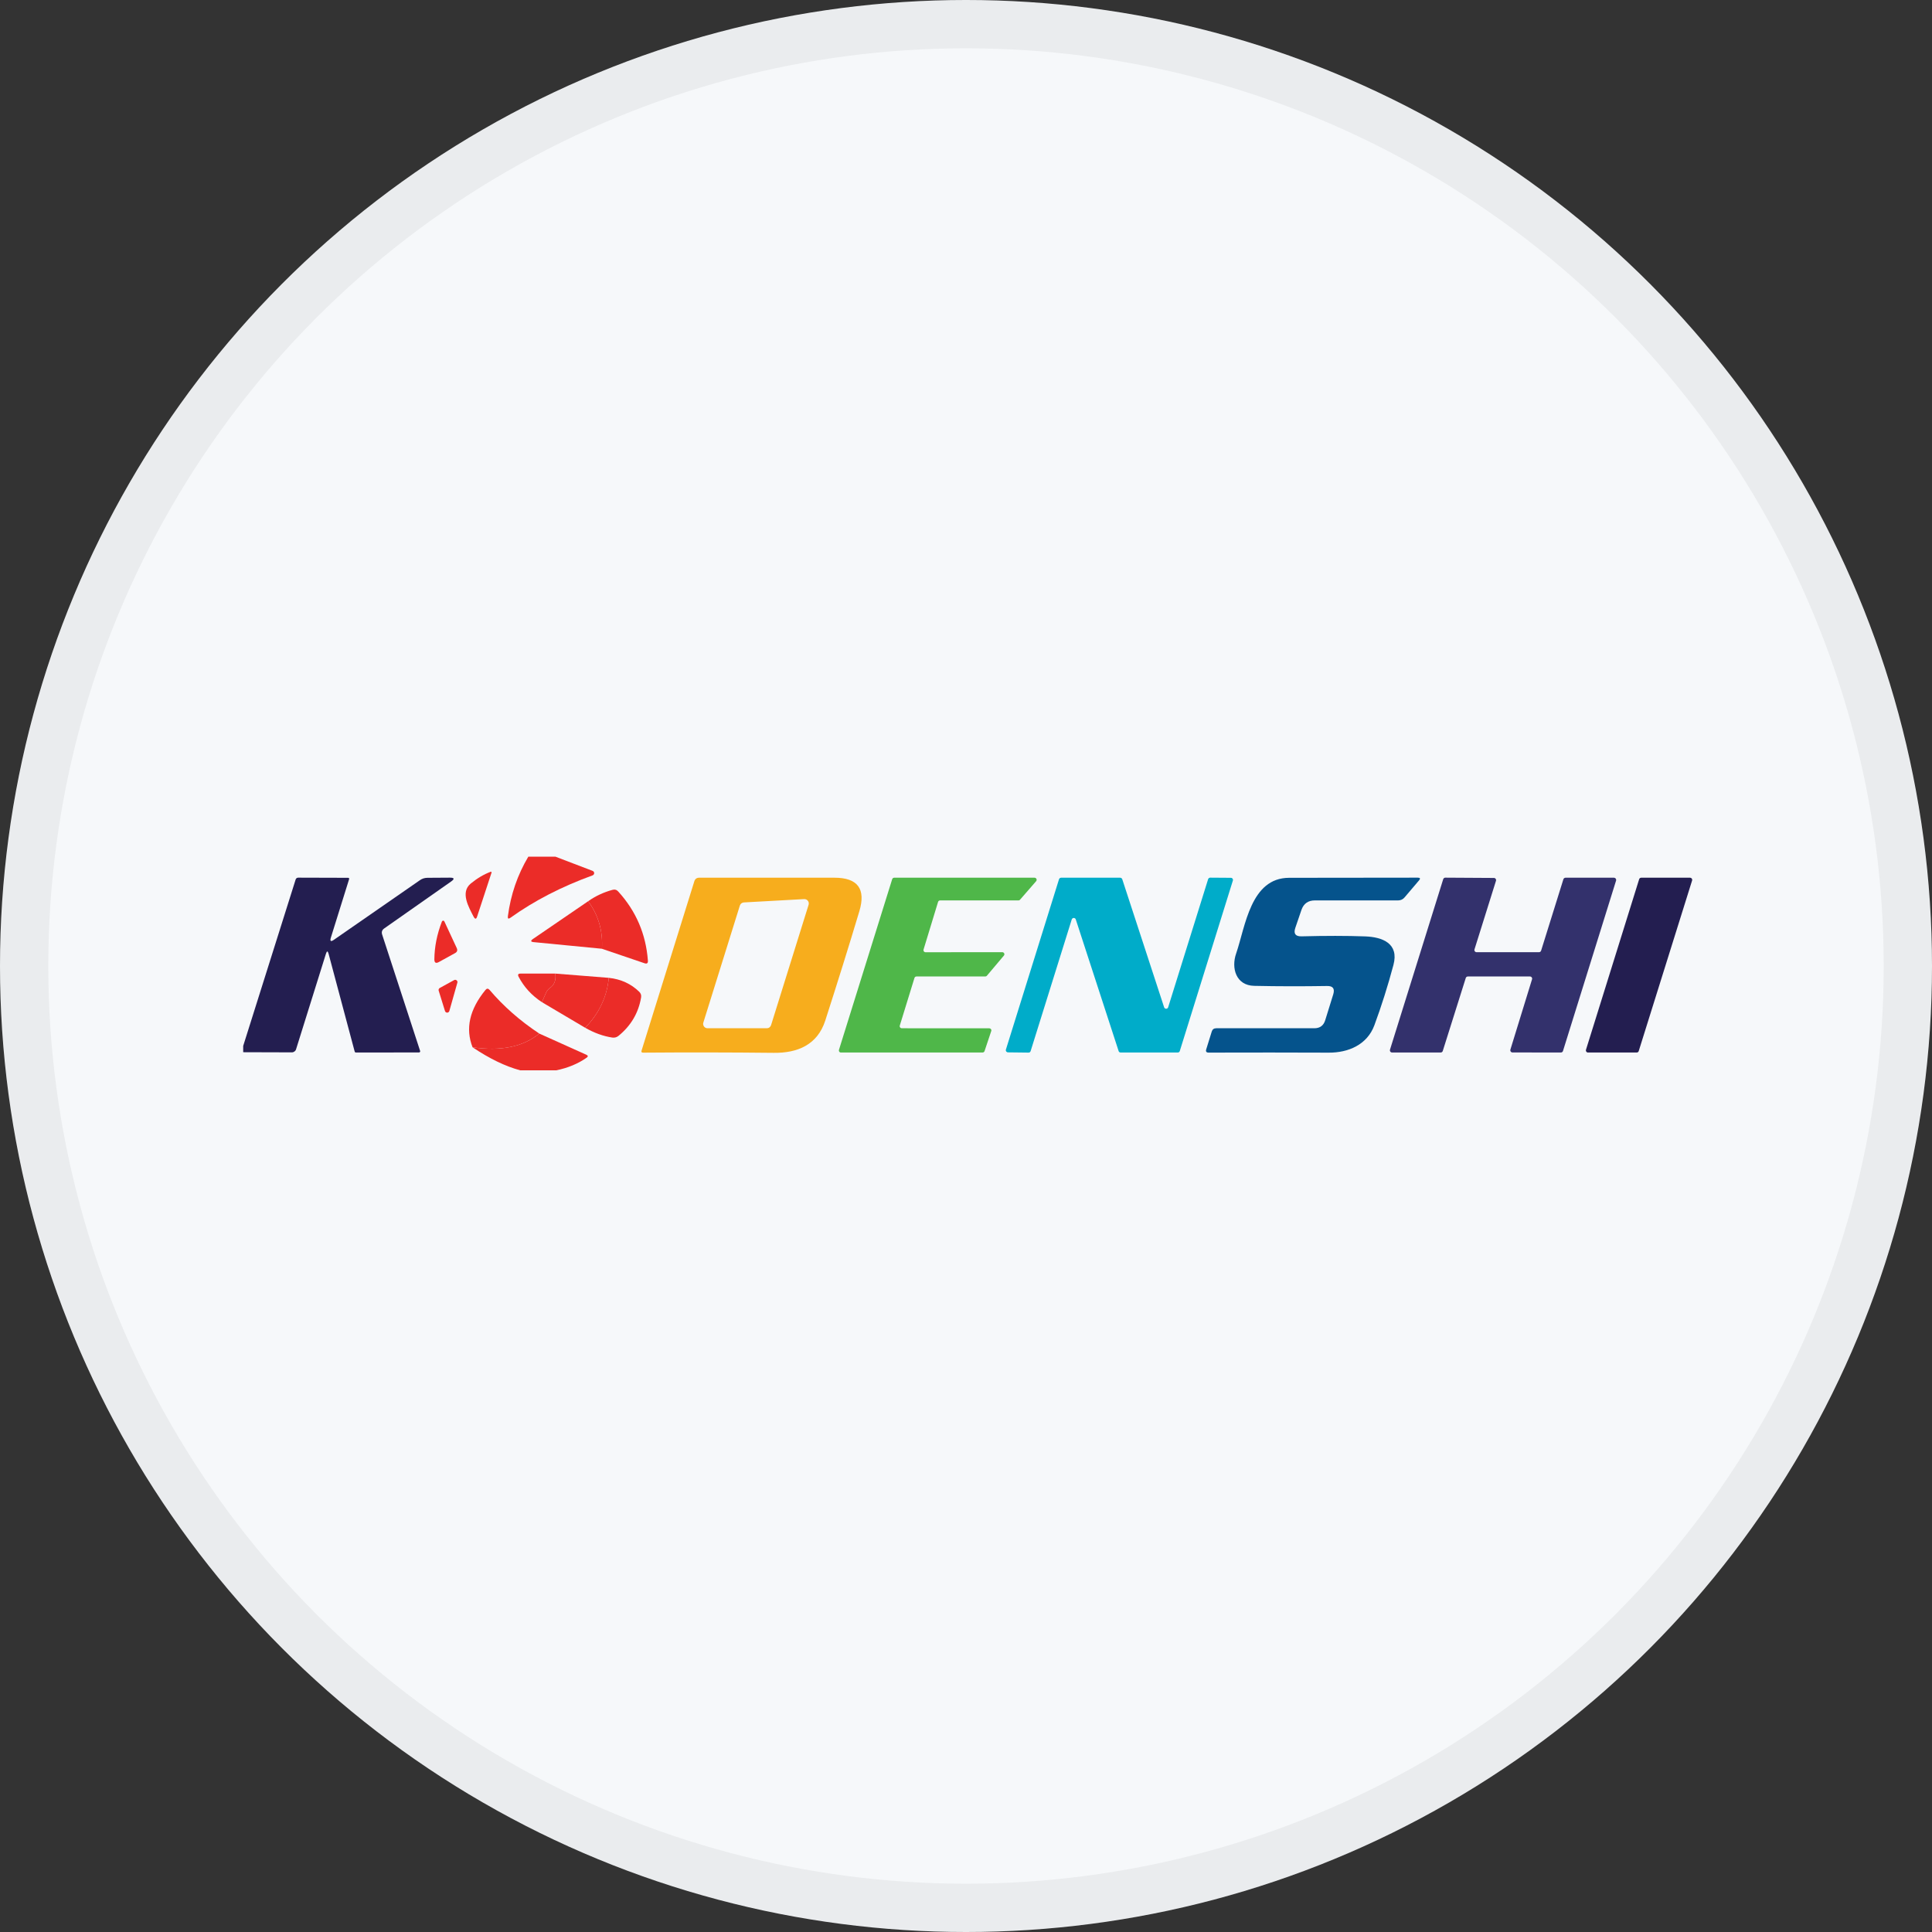 <svg width="40" height="40" viewBox="0 0 40 40" fill="none" xmlns="http://www.w3.org/2000/svg">
<rect x="0" y="0" width="40" height="40" fill="#333333" stroke="none"/>
<circle cx="20" cy="20" r="20" fill="#F6F8FA"/>
<path d="M10.938 17.737H11.501L12.268 18.03C12.278 18.034 12.286 18.04 12.292 18.048C12.298 18.057 12.302 18.067 12.302 18.077C12.302 18.088 12.298 18.098 12.292 18.106C12.286 18.114 12.278 18.121 12.268 18.124C11.628 18.356 11.061 18.648 10.567 19.002C10.526 19.031 10.509 19.02 10.515 18.971C10.573 18.524 10.714 18.113 10.938 17.737Z" fill="#EB2C28"/>
<path d="M10.177 18.067L9.88 18.971C9.861 19.034 9.836 19.036 9.805 18.978C9.706 18.784 9.525 18.478 9.745 18.294C9.879 18.184 10.017 18.102 10.159 18.049C10.162 18.048 10.164 18.048 10.167 18.049C10.169 18.049 10.172 18.05 10.174 18.052C10.175 18.054 10.177 18.056 10.177 18.059C10.178 18.061 10.177 18.064 10.177 18.067Z" fill="#EB2C28"/>
<path d="M5.035 21.785V21.655L6.121 18.209C6.124 18.198 6.131 18.188 6.141 18.181C6.15 18.175 6.161 18.171 6.173 18.171L7.205 18.174C7.226 18.174 7.233 18.184 7.227 18.205L6.851 19.41C6.827 19.487 6.848 19.503 6.914 19.457L8.696 18.222C8.742 18.19 8.794 18.174 8.85 18.174L9.316 18.171C9.407 18.171 9.415 18.197 9.342 18.249L7.955 19.222C7.909 19.254 7.895 19.297 7.912 19.349L8.698 21.758C8.7 21.762 8.7 21.765 8.699 21.769C8.699 21.773 8.697 21.777 8.695 21.78C8.693 21.783 8.689 21.786 8.686 21.787C8.682 21.789 8.678 21.79 8.674 21.79L7.369 21.791C7.355 21.791 7.347 21.784 7.343 21.77L6.803 19.747C6.786 19.684 6.768 19.684 6.748 19.747L6.13 21.723C6.125 21.742 6.113 21.758 6.097 21.77C6.082 21.781 6.063 21.788 6.043 21.788L5.035 21.785Z" fill="#231E50"/>
<path d="M13.283 21.751L14.375 18.247C14.39 18.198 14.424 18.172 14.476 18.172H17.276C17.759 18.172 17.93 18.404 17.792 18.866C17.574 19.593 17.338 20.348 17.086 21.131C16.923 21.632 16.513 21.804 16.017 21.798C15.106 21.788 14.205 21.787 13.314 21.794C13.283 21.794 13.273 21.78 13.283 21.751ZM14.562 21.171C14.557 21.184 14.556 21.199 14.559 21.213C14.561 21.227 14.567 21.24 14.575 21.251C14.583 21.263 14.594 21.272 14.607 21.279C14.619 21.285 14.633 21.289 14.647 21.289H15.877C15.896 21.289 15.915 21.283 15.931 21.271C15.946 21.259 15.958 21.243 15.964 21.225L16.741 18.733C16.745 18.719 16.746 18.704 16.744 18.689C16.741 18.675 16.735 18.661 16.726 18.65C16.717 18.638 16.705 18.629 16.692 18.623C16.678 18.617 16.663 18.614 16.649 18.615L15.399 18.684C15.381 18.686 15.363 18.692 15.348 18.704C15.334 18.715 15.323 18.731 15.318 18.749L14.562 21.171Z" fill="#F7AD1D"/>
<path d="M18.669 21.289L20.483 21.29C20.489 21.29 20.496 21.292 20.502 21.295C20.508 21.298 20.513 21.303 20.517 21.308C20.521 21.314 20.524 21.32 20.525 21.327C20.526 21.333 20.525 21.34 20.523 21.346L20.384 21.762C20.381 21.77 20.375 21.778 20.368 21.783C20.361 21.788 20.352 21.791 20.343 21.791H17.41C17.404 21.791 17.397 21.79 17.391 21.787C17.385 21.784 17.38 21.779 17.376 21.774C17.372 21.768 17.37 21.762 17.369 21.755C17.368 21.748 17.368 21.742 17.37 21.735L18.472 18.202C18.475 18.193 18.481 18.186 18.488 18.18C18.495 18.175 18.505 18.172 18.514 18.172H21.42C21.428 18.172 21.436 18.175 21.443 18.179C21.45 18.184 21.455 18.19 21.459 18.198C21.462 18.205 21.463 18.213 21.462 18.222C21.461 18.23 21.457 18.237 21.452 18.244L21.119 18.627C21.115 18.632 21.11 18.636 21.104 18.638C21.099 18.641 21.092 18.642 21.086 18.642H19.464C19.455 18.642 19.446 18.645 19.438 18.65C19.431 18.656 19.425 18.663 19.422 18.672L19.121 19.66C19.119 19.667 19.119 19.673 19.12 19.68C19.121 19.686 19.123 19.692 19.127 19.698C19.131 19.703 19.136 19.707 19.142 19.71C19.148 19.713 19.154 19.715 19.161 19.715L20.752 19.714C20.76 19.714 20.768 19.716 20.775 19.721C20.782 19.725 20.788 19.732 20.791 19.739C20.794 19.747 20.796 19.755 20.794 19.763C20.793 19.771 20.79 19.779 20.784 19.785L20.432 20.202C20.428 20.207 20.422 20.21 20.417 20.213C20.411 20.215 20.405 20.217 20.398 20.217H18.975C18.965 20.216 18.956 20.22 18.949 20.225C18.941 20.231 18.936 20.238 18.933 20.247L18.629 21.234C18.627 21.24 18.627 21.247 18.628 21.253C18.629 21.26 18.632 21.266 18.636 21.271C18.639 21.277 18.644 21.281 18.65 21.284C18.656 21.287 18.663 21.289 18.669 21.289Z" fill="#4FB749"/>
<path d="M25.055 18.171L25.482 18.174C25.489 18.174 25.496 18.175 25.503 18.178C25.509 18.181 25.514 18.186 25.519 18.192C25.523 18.197 25.526 18.204 25.527 18.211C25.528 18.218 25.527 18.225 25.525 18.232L24.426 21.761C24.423 21.77 24.418 21.777 24.41 21.783C24.403 21.788 24.394 21.791 24.385 21.791H23.201C23.192 21.791 23.183 21.788 23.175 21.783C23.168 21.777 23.162 21.77 23.16 21.761L22.273 19.036C22.271 19.027 22.265 19.019 22.257 19.014C22.25 19.008 22.24 19.005 22.231 19.005C22.221 19.006 22.212 19.009 22.205 19.014C22.197 19.02 22.192 19.028 22.189 19.037L21.338 21.762C21.335 21.771 21.329 21.779 21.322 21.785C21.314 21.79 21.305 21.793 21.295 21.793L20.867 21.788C20.861 21.787 20.854 21.786 20.848 21.782C20.842 21.779 20.837 21.775 20.833 21.77C20.829 21.764 20.826 21.758 20.825 21.751C20.824 21.744 20.824 21.738 20.826 21.731L21.926 18.203C21.929 18.195 21.935 18.187 21.942 18.181C21.95 18.176 21.959 18.173 21.968 18.172H23.193C23.202 18.173 23.211 18.176 23.219 18.181C23.226 18.187 23.232 18.195 23.235 18.203L24.102 20.855C24.105 20.864 24.11 20.871 24.118 20.877C24.126 20.882 24.135 20.885 24.145 20.885C24.154 20.885 24.163 20.882 24.171 20.876C24.178 20.87 24.184 20.862 24.186 20.853L25.013 18.202C25.016 18.193 25.022 18.185 25.029 18.18C25.037 18.174 25.046 18.171 25.055 18.171Z" fill="#00ACC9"/>
<path d="M26.945 19.386C27.441 19.373 27.88 19.373 28.263 19.387C28.624 19.4 28.968 19.533 28.85 19.977C28.734 20.412 28.602 20.829 28.455 21.227C28.305 21.632 27.913 21.796 27.511 21.794C26.734 21.791 25.904 21.79 25.023 21.793C24.976 21.793 24.959 21.77 24.974 21.724L25.088 21.357C25.102 21.312 25.133 21.289 25.181 21.289H27.211C27.328 21.289 27.403 21.233 27.437 21.123L27.604 20.585C27.639 20.468 27.596 20.411 27.474 20.414C26.969 20.422 26.466 20.422 25.967 20.411C25.588 20.403 25.488 20.042 25.593 19.741C25.785 19.183 25.89 18.174 26.691 18.174C27.549 18.173 28.436 18.172 29.354 18.171C29.403 18.171 29.412 18.19 29.38 18.227L29.079 18.581C29.063 18.6 29.044 18.615 29.021 18.626C28.998 18.636 28.973 18.642 28.948 18.642H27.223C27.084 18.642 26.991 18.707 26.945 18.839L26.818 19.211C26.778 19.33 26.82 19.388 26.945 19.386Z" fill="#05538C"/>
<path d="M30.347 20.249L29.871 21.759C29.868 21.769 29.862 21.777 29.855 21.782C29.847 21.788 29.837 21.791 29.828 21.791H28.821C28.814 21.791 28.807 21.79 28.801 21.786C28.795 21.783 28.789 21.779 28.785 21.773C28.781 21.767 28.778 21.76 28.777 21.753C28.776 21.747 28.776 21.739 28.778 21.733L29.88 18.203C29.883 18.194 29.889 18.186 29.896 18.18C29.904 18.174 29.913 18.171 29.923 18.171L30.93 18.177C30.937 18.177 30.944 18.178 30.95 18.182C30.956 18.185 30.962 18.189 30.966 18.195C30.97 18.201 30.973 18.208 30.974 18.215C30.975 18.222 30.975 18.229 30.973 18.235L30.528 19.655C30.526 19.662 30.525 19.669 30.526 19.676C30.527 19.683 30.53 19.689 30.534 19.695C30.538 19.701 30.544 19.706 30.55 19.709C30.556 19.712 30.563 19.714 30.57 19.714H31.864C31.874 19.714 31.883 19.711 31.891 19.705C31.898 19.699 31.904 19.691 31.907 19.682L32.368 18.205C32.371 18.195 32.377 18.187 32.384 18.182C32.392 18.176 32.401 18.173 32.411 18.172H33.416C33.423 18.173 33.43 18.174 33.436 18.178C33.443 18.181 33.448 18.186 33.452 18.191C33.456 18.197 33.459 18.204 33.46 18.211C33.462 18.218 33.461 18.225 33.459 18.232L32.36 21.759C32.357 21.769 32.351 21.777 32.344 21.782C32.336 21.788 32.327 21.791 32.317 21.791L31.314 21.79C31.307 21.79 31.3 21.788 31.294 21.785C31.288 21.782 31.282 21.777 31.278 21.771C31.274 21.766 31.271 21.759 31.27 21.752C31.269 21.745 31.269 21.738 31.271 21.731L31.719 20.276C31.721 20.269 31.722 20.262 31.721 20.255C31.719 20.248 31.717 20.241 31.712 20.235C31.708 20.23 31.703 20.225 31.697 20.222C31.69 20.218 31.683 20.217 31.676 20.217H30.39C30.38 20.217 30.371 20.22 30.363 20.226C30.355 20.232 30.349 20.239 30.347 20.249Z" fill="#33316C"/>
<path d="M32.836 21.734L33.937 18.203C33.939 18.195 33.945 18.187 33.952 18.181C33.96 18.176 33.969 18.173 33.978 18.172H34.99C34.997 18.172 35.004 18.174 35.01 18.177C35.017 18.18 35.022 18.185 35.026 18.19C35.031 18.196 35.033 18.203 35.034 18.209C35.036 18.216 35.035 18.223 35.033 18.23L33.928 21.761C33.926 21.77 33.92 21.777 33.913 21.783C33.905 21.788 33.896 21.791 33.887 21.791H32.879C32.872 21.792 32.865 21.79 32.859 21.787C32.852 21.784 32.847 21.779 32.843 21.774C32.839 21.768 32.836 21.762 32.835 21.755C32.833 21.748 32.834 21.741 32.836 21.734Z" fill="#231E50"/>
<path d="M12.462 19.643C12.484 19.273 12.389 18.945 12.177 18.659C12.327 18.553 12.495 18.474 12.682 18.423C12.729 18.41 12.769 18.422 12.801 18.459C13.169 18.864 13.373 19.34 13.414 19.888C13.418 19.942 13.395 19.96 13.344 19.943L12.462 19.643Z" fill="#EB2C28"/>
<path d="M12.177 18.659C12.389 18.945 12.484 19.273 12.463 19.643L11.052 19.506C10.986 19.5 10.98 19.478 11.035 19.44L12.177 18.659Z" fill="#EB2C28"/>
<path d="M9.149 19.08C9.151 19.075 9.154 19.07 9.159 19.067C9.163 19.064 9.169 19.062 9.174 19.061C9.18 19.061 9.185 19.063 9.19 19.066C9.195 19.069 9.199 19.073 9.201 19.079L9.456 19.628C9.477 19.674 9.466 19.709 9.422 19.733L9.086 19.918C9.024 19.952 8.993 19.933 8.993 19.863C8.995 19.605 9.047 19.343 9.149 19.08Z" fill="#EB2C28"/>
<path d="M11.497 20.157C11.515 20.293 11.477 20.392 11.385 20.455C11.35 20.48 11.322 20.513 11.306 20.552L11.22 20.749C11.009 20.611 10.848 20.435 10.737 20.222C10.715 20.179 10.728 20.157 10.776 20.157H11.497Z" fill="#EB2C28"/>
<path d="M11.497 20.157L12.604 20.245C12.569 20.633 12.406 20.978 12.116 21.279L11.22 20.749L11.306 20.552C11.322 20.513 11.35 20.48 11.385 20.455C11.477 20.392 11.515 20.293 11.497 20.157Z" fill="#EB2C28"/>
<path d="M12.604 20.245C12.856 20.272 13.066 20.369 13.235 20.534C13.268 20.566 13.281 20.606 13.273 20.652C13.219 20.972 13.063 21.236 12.806 21.446C12.769 21.476 12.726 21.488 12.679 21.482C12.492 21.454 12.305 21.387 12.116 21.279C12.406 20.978 12.568 20.633 12.604 20.245Z" fill="#EB2C28"/>
<path d="M9.213 20.932L9.082 20.51C9.079 20.5 9.079 20.488 9.084 20.479C9.088 20.468 9.095 20.46 9.105 20.455L9.402 20.292C9.411 20.287 9.42 20.285 9.429 20.286C9.438 20.287 9.447 20.291 9.454 20.297C9.461 20.302 9.467 20.31 9.469 20.319C9.472 20.328 9.472 20.338 9.469 20.346L9.303 20.932C9.3 20.942 9.294 20.95 9.286 20.956C9.278 20.962 9.268 20.966 9.258 20.966C9.248 20.966 9.238 20.962 9.23 20.956C9.222 20.95 9.216 20.942 9.213 20.932Z" fill="#EB2C28"/>
<path d="M11.165 21.399C10.832 21.673 10.372 21.768 9.784 21.683C9.632 21.296 9.72 20.901 10.05 20.497C10.078 20.462 10.106 20.461 10.136 20.495C10.424 20.834 10.767 21.135 11.165 21.399Z" fill="#EB2C28"/>
<path d="M11.165 21.399L12.139 21.837C12.177 21.854 12.179 21.875 12.145 21.899C11.968 22.023 11.759 22.11 11.517 22.16H10.771C10.465 22.078 10.136 21.919 9.784 21.683C10.371 21.768 10.832 21.673 11.165 21.399Z" fill="#EB2C28"/>
<circle cx="20" cy="20" r="19.5" stroke="black" stroke-opacity="0.05"/>
</svg>
